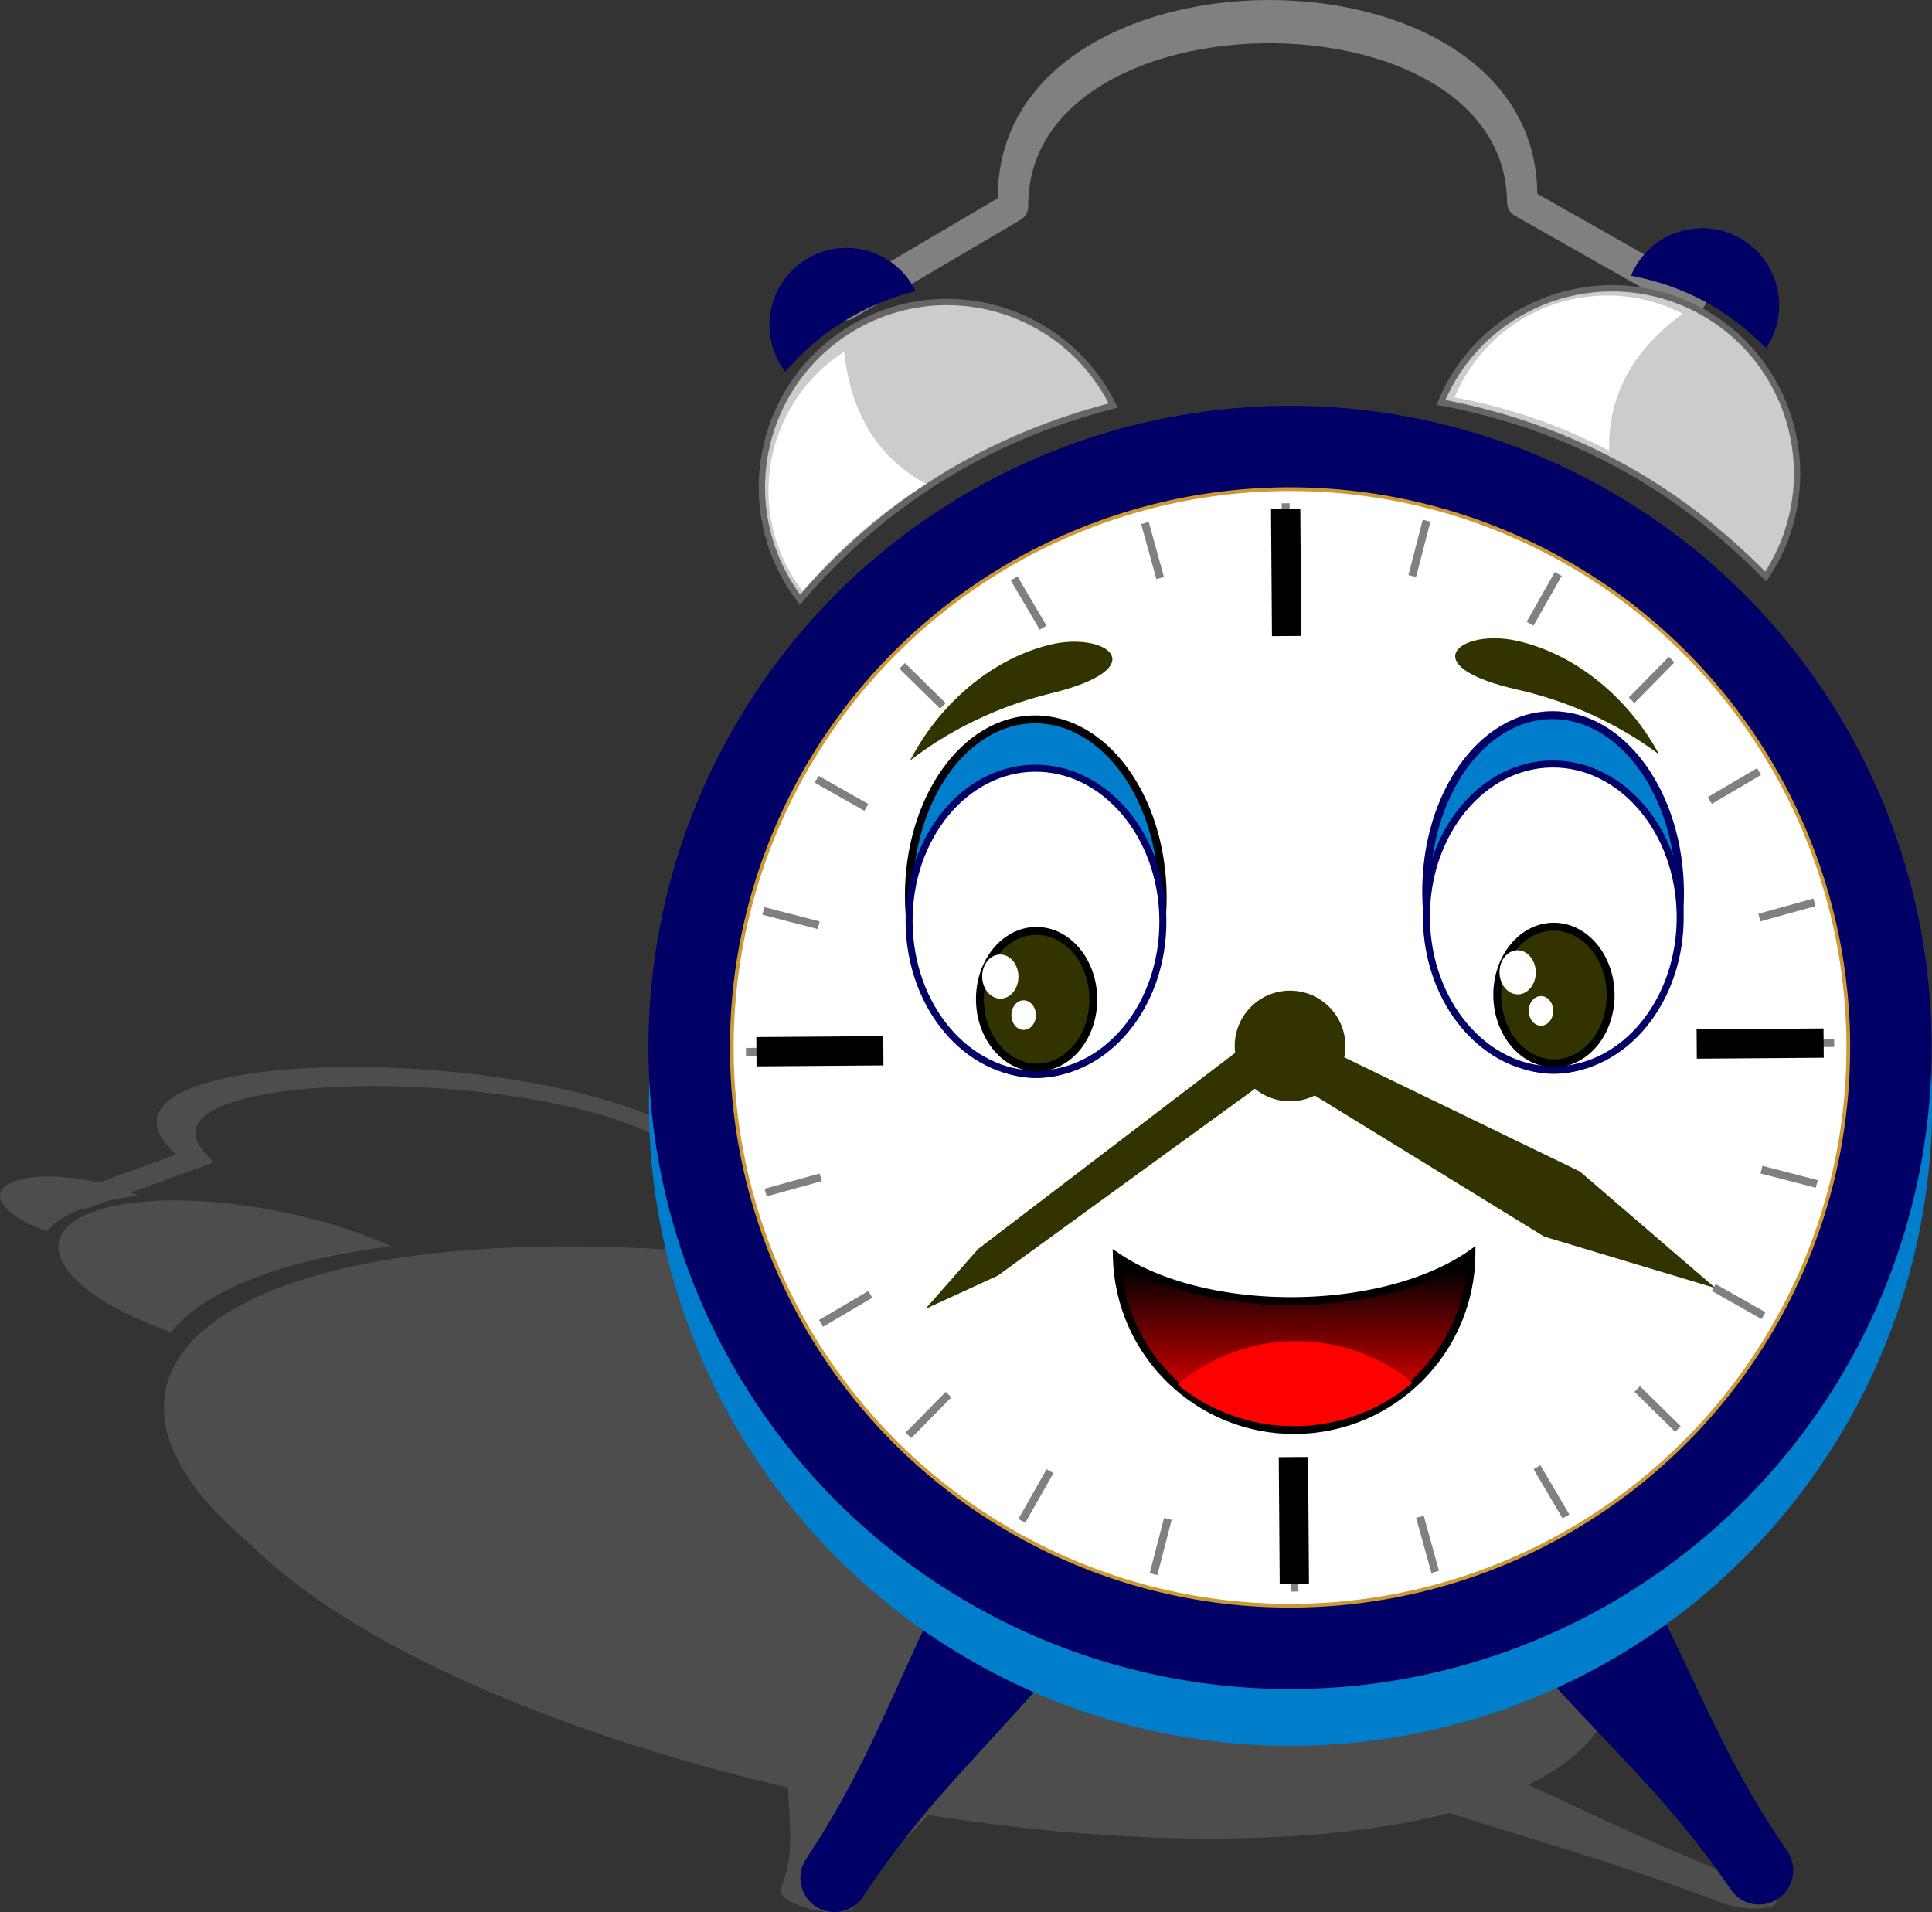 <?xml version="1.0" encoding="UTF-8"?>
<!DOCTYPE svg PUBLIC "-//W3C//DTD SVG 1.1//EN" "http://www.w3.org/Graphics/SVG/1.1/DTD/svg11.dtd">
<!-- Creator: CorelDRAW X7 -->
<svg xmlns="http://www.w3.org/2000/svg" xml:space="preserve" width="23.287mm" height="23.046mm" version="1.1" style="shape-rendering:geometricPrecision; text-rendering:geometricPrecision; image-rendering:optimizeQuality; fill-rule:evenodd; clip-rule:evenodd"
viewBox="0 0 6716312 6646861"
 xmlns:xlink="http://www.w3.org/1999/xlink">
 <rect x="0" y="0" width="6716312" height="6646861" fill="#333333" stroke="none"/>
 <defs>
  <style type="text/css">
   <![CDATA[
    .str0 {stroke:#666666;stroke-width:21977.4}
    .str4 {stroke:gray;stroke-width:27399.6}
    .str1 {stroke:#CC9933;stroke-width:27428.5}
    .str2 {stroke:black;stroke-width:50876.8}
    .str3 {stroke:#000066;stroke-width:50876.8}
    .fil11 {fill:none}
    .fil12 {fill:black}
    .fil1 {fill:#000066}
    .fil5 {fill:#007DCB}
    .fil7 {fill:#333300}
    .fil3 {fill:#CCCCCC}
    .fil10 {fill:red}
    .fil4 {fill:white}
    .fil8 {fill:black;fill-rule:nonzero}
    .fil6 {fill:#000066;fill-rule:nonzero}
    .fil2 {fill:gray;fill-rule:nonzero}
    .fil0 {fill:#666666;fill-opacity:0.51}
    .fil9 {fill:url(#id0)}
   ]]>
  </style>
  <linearGradient id="id0" gradientUnits="userSpaceOnUse" x1="4.49887e+006" y1="4.92207e+006" x2="4.49887e+006" y2="4.40724e+006">
   <stop offset="0" style="stop-opacity:1; stop-color:red"/>
   <stop offset="1" style="stop-opacity:1; stop-color:black"/>
  </linearGradient>
 </defs>
 <g id="Layer_x0020_1">
  <path class="fil0" d="M308924 4198142l-289 116 -288 86 -289 87 0 28 -317 87 -288 87 -260 86 -58 29 -317 86 -317 87 -202 58 -87 28 -346 87 -317 87 -202 57 -144 29 -288 87 -346 86 -174 29 -173 29 -346 86 -317 87 -115 29 -231 29 -317 86 -375 58 -116 29 -230 57 -318 58 -375 58 -86 28 -289 58 -346 58 -375 58 -28 0 -318 57 -375 58 -375 58 -374 28 -375 58 -347 58 -28 0 -375 57 -404 29 -289 29 -86 29 -375 29 -375 58 -288 28 -116 0 -375 58 -403 29 -231 0 -173 29 -404 29 -404 28 -202 29 -173 0 -432 29 -404 29 -173 29 -231 0 -404 29 -403 28 -145 0 -288 0 -404 29 -404 29 -115 0 -346 0 -404 0 -433 29 -57 0 -346 0 -433 29 -433 0 -28 0 -404 0 -462 0 -403 0 -29 0 -433 0 -433 0 -374 0 -58 0 -2538 980 -231 87 -2307 894 -2481 1010 -144 57 -2336 952 -2480 1009 -58 0 -2394 1010 -2394 1009 -29 29 -2394 1038 -2278 981 -115 58 -2365 1038 -2164 981 -202 86 -2307 1067 -2048 952 -259 116 -2279 1096 -1961 922 -317 173 -2250 1096 -1817 895 -404 201 -2220 1125 -1702 866 -490 259 -2135 1125 -1615 865 -548 289 -2134 1153 -1500 808 -606 317 -2076 1183 -1413 807 -664 375 -2076 1154 -1298 779 -721 432 -1990 1183 -1962 1211 -1990 1211 -1125 693 -836 519 -1932 1240 -1039 663 -836 577 -1932 1240 -952 635 -894 605 -1846 1270 -894 605 -923 664 -1817 1269 -779 576 -1009 721 -1760 1270 -750 548 -1038 778 -1702 1298 -634 490 -1067 837 -1702 1327 -548 432 -1125 894 -1615 1327 -519 433 -1096 923 -1644 1355 -433 375 -1153 981 -1558 1384 -375 346 -1182 1038 -1500 1385 -317 288 -1212 1125 -1499 1385 -231 259 -1240 1154 -1414 1442 -201 173 -1212 1240 -1413 1442 -173 144 -1240 1298 -1356 1471 -86 87 -1241 1355 -1355 1471 -29 58 -1269 1442 -1269 1471c-8566,-3028 -17045,-6230 -25265,-9547 -138181,-55549 -178617,-128490 -90333,-162927l3202 -1182 2509 -923 577 -202 2278 -779 981 -317 3317 -1067 173 -29c3028,-952 6143,-1817 9345,-2624l923 -260 3605 -894 346 -58 3345 -779 1616 -346 4989 -1067 116 0 807 -173 3865 -721 548 -86 3374 -606 1933 -317 2076 -318 3346 -519 692 -115 4125 -548 721 -115 3432 -404 2192 -260 1990 -231 3720 -403 548 -58 4327 -404 980 -86 3404 -289 28 0 4413 -317 4067 -288 375 0 4499 -260 1240 -58 3346 -173 2827 -115 1759 -58 4470 -144 173 0 4673 -87 1471 -28 3288 -58 3115 0 1644 0 4787 0 29 0 4788 58 1730 28 3173 58 3432 87 1442 29 4990 173 230 0 4702 201 5018 231 3750 202 1269 87 288 0c6605,375 13325,894 20074,1471l5163 461 692 58 4470 432 5192 519 4326 462 865 115c31322,3490 63481,8941 95207,16209l268718 -97340c-442922,-401419 1424983,-408197 1867934,-6749l472917 93130 1788 -1875 173 -173 1731 -1673 490 -462 1529 -1326 865 -750 1269 -981 1327 -1038 923 -663 1788 -1269 2509 -1644 375 -260 202 -115 2625 -1587 230 -144 2481 -1384 692 -404 2134 -1096 1212 -606 1730 -836 346 -173 2538 -1154 173 -86 2365 -1010 808 -346 2971 -1182 259 -116 3375 -1298 259 -86 3202 -1125 836 -288 2740 -895 1471 -461 2192 -663 2134 -635 1644 -461 2827 -779 4528 -1154 58 0 403 -115 4067 -923 288 -87 3865 -836 952 -202 894 -173 3894 -779 173 -29 2624 -490 2481 -432 1932 -318 3259 -519 1240 -202 4067 -605 548 -58 4644 -635 259 -28 4471 -548 1038 -116 3778 -404 1875 -173 3028 -288 577 -58 4413 -375 3605 -259 1442 -116 1327 -86 3807 -231 5163 -288 259 0 5019 -231 1096 -29 4239 -115 5048 -116 375 -28 2913 -58 2538 0 3893 -29 1644 0 4817 0 779 29 5653 58 173 0 5537 144 1125 29 4644 144 2134 86 3692 145 1038 57 4586 231 259 0 4125 231 1817 115 5105 317 894 87 5999 432 173 29 5941 462 1125 115 7182 663 4009 404 3201 318 3029 346 317 28 5941 664 5336 634 952 145 6374 836 57 0 6317 865 1096 144 5307 779 2192 346 4268 664 317 57 5509 866 664 115 4355 721 2163 375 5451 952 1096 202 6576 1211c163821,30889 290638,102619 283283,160216 -461,3461 -1384,6777 -2769,9979l-4441 -1356 -4442 -1326 -231 -58 -4211 -1269 -4412 -1298 -462 -144 -3951 -1183 -4442 -1298 -721 -201 -3720 -1068 -4442 -1298 -952 -288 -3490 -1009 -4412 -1241 -1212 -346 -3230 -923 -4442 -1269 -1442 -403 -2999 -837 -4442 -1240 -1673 -462 -2769 -778 -4441 -1212 -1904 -548 -2567 -692 -4441 -1211 -2135 -577 -2307 -606 -4441 -1211 -2366 -635 -2105 -548 -4413 -1182 -2624 -692 -1846 -491 -4442 -1153 -2855 -750 -1615 -433 -4442 -1125 -3086 -807 -1356 -346 -4470 -1154 -3317 -836 -1153 -289 -4442 -1125 -3548 -894 -894 -202 -4470 -1124 -3836 -923 -606 -173 -4499 -1096 -4038 -981 -404 -86 -4470 -1068 -4298 -1038 -144 -58 -8941 -2105 -57 0 -4413 -1038 -4471 -1039 -317 -86 -4153 -952 -4442 -1038 -548 -116 -3951 -894 -4471 -1009 -778 -173 -3721 -837 -4441 -980 -1010 -231 -3461 -750 -4499 -980 -1240 -289 -3202 -692 -4470 -952 -1500 -317 -3000 -635 -13440 -2826 -1990 -404 -2509 -548 -4471 -894 -2220 -461 -2250 -462 -4499 -894 -2423 -490 -2048 -404 -4499 -894 -2682 -519 -1789 -375 -4499 -866 -2971 -548 -1528 -317 86 144 0 58 116 173 57 173 87 144 0 29 57 173 87 173 58 173 86 173 29 173 29 174 29 28 57 173 29 145 58 173 0 57 58 145 0 144 57 202 0 57 29 116 29 173 0 173 29 86 0 58 0 202 29 144 0 116 0 86 0 144 0 173 0 145 0 28 -29 173 0 173 -29 145 0 28 0 174 -58 144 -29 173 0 144 -57 144 -29 144 -29 87 0 58 -58 144 -28 115 -58 144 0 58 -29 87 -58 144 -57 115 -29 144 -29 0 -58 145 -86 144 -58 115 -29 87 -29 57 -86 116 -58 144 -57 115 -58 29 -58 87 -58 144 -86 115 -58 116 -29 29 -115 115 -86 144 -87 115 -29 58 -86 58 -87 115 -86 116 -116 144 -86 115 -144 115 -87 116 -58 86 -57 29 -145 116 -86 115 -144 115 -29 29 -87 87 -115 115 -144 115 -116 116 -144 115 -144 116 -144 86 -58 58 -86 57 -145 116 -144 86 -144 116 -29 29 -115 86 -145 87 -173 115 -115 58 -29 28 -144 116 -202 86 -144 87 -87 58 -86 57 -144 87 -202 115 -144 87 -29 0 -173 86 -173 87 -202 115 -116 58 -28 29 -202 86 -202 87 1846 346 16036 3143 1961 375c23765,4759 47214,9893 70258,15315l1039 231 15920 3836 4182 1038 13815 3461 779 202c28582,7297 56472,15084 83612,23304l1760 548c15690,4788 31091,9691 46262,14738l721 260 13642 4615 2076 721 4817 1701 10470 3663 1701 606 13671 4961 779 288 14421 5365 13036 5018 1788 692 5134 2019 9172 3663 1644 664c14017,5653 27688,11421 40984,17276l12142 5422 1471 663 5076 2365c11595,5307 22901,10730 33889,16181l1933 980 10787 5451 11104 5797 1153 606 10845 5855 1067 606 10643 5912 980 577 10383 5970 952 577 2307 1356 8739 5220 9922 6086 836 548 9605 6143 807 519 9345 6201 750 519 2249 1529c5798,3980 11479,7960 16931,11940l8508 6345 577 433 8220 6374 519 433 7931 6431 491 404 2422 2077 5624 4788c2510,2134 4903,4297 7268,6460l433 404 6922 6489 404 346 2826 2827 4125 4067 6287 6547 317 346 5913 6547 260 317 5624 6605 202 288 5220 6605 202 260 4874 6633 173 231 4499 6633 116 231 4124 6634 116 202 3691 6633 116 202 3316 6634 87 173 2913 6633 58 173 2509 6634 29 115 2076 6605 58 116 1644 6604 29 116 1211 6576 29 86 750 6576 0 58 346 6547 0 29 -144 6547 0 0 -577 6489c-1067,8278 -3288,16267 -6576,23939 -466515,-141325 -939576,-231224 -1419618,-267651 -1182,-8509 -1269,-16902 -202,-25208 491,-4009 1298,-7960 2336,-11796l721 -2423 923 -2971 952 -2624 1413 -3634 606 -1500 317 -692 2336 -4846 202 -375 173 -288 2683 -4730 1499 -2394 1789 -2682 1817 -2567 1874 -2567 1990 -2538 318 -404 3547 -4153 260 -260 4067 -4326 663 -663 836 -779 3779 -3634 2105 -1875 2711 -2336 3346 -2769 1730 -1355 3548 -2712 288 -230 5365 -3865 144 -58 6345 -4211 2163 -1326 4500 -2711 2711 -1587 4153 -2307 3346 -1817 865 -462 5826 -2970 836 -404 6893 -3288 664 -317 6460 -2856 952 -403 5105 -2135 2221 -894 5624 -2221 3115 -1182 5509 -2019 346 -115 7701 -2683 346 -115 8306 -2682 1442 -462 7038 -2134 1009 -289 6057 -1701 4066 -1125 4557 -1240 6634 -1702 2855 -721 1644 -375 9345 -2192 317 -86 9230 -2019 2451 -491 2711 -548 6951 -1384 5134 -952 5941 -1067 5134 -894 5826 -952c8855,-1442 17882,-2769 27169,-3980l87 0 8796 -1096 3836 -461 7989 -894 4384 -462 7211 -721 923 -86 11133 -1010 288 -29 11537 -894c7499,-548 15055,-1038 22756,-1471l1846 -86 10815 -548 923 -29 11537 -433 12315 -375 693 -29 11796 -230 202 0 10383 -116 3461 -29 10614 -28 1759 0 11681 86 1211 0c12143,144 24429,462 36946,894l2423 87 12546 519 144 0 13066 606 1355 86c17738,952 35764,2192 54107,3721l346 29 -597023 -117559c-21458,-4211 -39455,-11970 -48310,-19988l-259 0c-364127,-330324 -2023045,-325017 -1658168,6028l-202 0c8825,7989 8047,15834 -4038,20161l-272150 98581 1759 721c8277,3317 16238,6720 23852,10152l-1846 260 -1846 230 -1846 260 -1817 231 -28 0 -1789 259 -1817 231 -1846 260 -1788 259 -57 0 -1760 260 -1788 259 -1788 231 -1788 288 -116 0 -1701 260 -1789 260 -1788 259 -1730 260 -116 29 -1672 259 -1760 260 -1759 288 -1759 260 -145 29 -1615 259 -1759 260 -1731 288 -1730 289 -173 28 -1529 260 -1759 288 -1702 289 -1730 288 -173 29 -1529 260 -1702 288 -1730 317 -1702 289 -173 29 -1500 259 -3374 606 -1673 317 -231 58 -1471 230 -1644 318 -1672 317 -1644 317 -289 29 -1384 288 -1673 318 -1644 317 -1644 317 -231 58 -1384 260 -1615 317 -1644 346 -1615 317 -318 58 -1297 288 -1616 317 -1615 347 -1586 317 -346 86 -1269 260 -1615 346 -1587 346 -1557 346 -346 58 -1240 288 -1587 346 -1557 347 -1586 346 -375 86 -1154 260 -1586 375 -1558 346 -1528 346 -63221 22900zm3480473 191394c5798,3980 11479,7960 16931,11940m1232002 1901073l750 231 16642 5249 5134 1615 12084 3807 9403 2942 7585 2394 13556 4240 3259 1009 16641 5192 981 317 15488 4845 5105 1587 11191 3489 9142 2827 6980 2192 13123 4067 2884 894 15806 4903 1153 346 14508 4499 5133 1586 10383 3231 8999 2797 6374 1962 12835 3980 2451 750 15113 4701 1413 433 13614 4210 5134 1587 9777 3028 8854 2740 5913 1846 12517 3865 2163 663 14594 4528 1558 491 12892 4009 5249 1615 9172 2855 8797 2769 5508 1701 12402 3865 1846 577 14161 4413 1731 548 12344 3865 5336 1672 8710 2740 8854 2798 5134 1615 12316 3894 1586 490 13902 4384 1932 606 11883 3807 5480 1730 8335 2654 8941 2855 4817 1558 12430 3980 1356 432 13729 4413 2134 692 11565 3750 5624 1817 8105 2653 9085 2971 4615 1500 12575 4124 1125 375 16093 5307 11364 3749 5884 1962 7845 2624 9373 3144 4442 1471 12892 4326 923 317 13815 4702 10556 3576 3317 1125 6172 2105 35100 12085 664 231 14132 4932 2884 1009 11278 3951 6518 2308 7701 2711 10238 3605 4096 1471 13930 4961 491 173 14478 5191 3231 1154 11363 4124 6951 2509 7730 2798 10786 3951 4009 1471 14623 5365 260 86 15026 5567 15142 5624 7499 2798 7787 2913 11450 4326 3952 1500 15517 5855c63019,23909 143602,30053 179972,13671 36312,-16383 14767,-49060 -48281,-72970l-15027 -5711 -4355 -1672 -10469 -4009 -8595 -3317 -6028 -2308 -12719 -4932 -1702 -663 -14277 -5566 -2422 -952 -11623 -4557 -6490 -2538 -7383 -2942 -10412 -4096 -3288 -1326 -13556 -5394 -692 -288 -12719 -5076 -4557 -1846 -8682 -3519 -8335 -3374 -4730 -1933 -12084 -4932 -895 -346 -12805 -5278 -2856 -1182 -9835 -4067 -11507 -4759 -1068 -432 -10065 -4211 -2365 -1010 -12345 -5162 -1269 -548 -10988 -4644 -4817 -2019 -7326 -3115 -8277 -3547 -3750 -1587 -21112 -9056 -2740 -1211 -3288 -1413 -8537 -3692 -11739 -5105 -10094 -4413 -1615 -721 -11623 -5105 -1789 -779 -9777 -4326 -11537 -5105 -8537 -3778 -2971 -1327 -11479 -5134 -374 -173 -11047 -4961 -3749 -1672 -7701 -3461 -7095 -3202 -4297 -1961 -10470 -4701 -981 -462 -11392 -5191 -2365 -1067 -9056 -4125 -5711 -2596 -5740 -2624 -9027 -4125 -2423 -1124 -11450 -5250 -11508 -5278 -4355 -2018 -7210 -3317 -7759 -3577 -3807 -1759 -26361 -12171 -8710 -4038 -6490 -3000 -5335 -2480 -10009 -4643 -1874 -866 -11970 -5566 -1615 -750 -10440 -4845 -5192 -2394 -15776 -7326 -3404 -1586 -12344 -5711 -202 -87 -12258 -5710 -3864 -1788 -8711 -4038 -7614 -3519 -5076 -2365 -11450 -5278 -1356 -635 -12950 -5999 -2480 -1124 -10642 -4904 -6346 -2941 -6864 -3173 -10383 -4759 -3028 -1413 -13556 -6230 -894 -404 -12806 -5883 -4989 -2279 -8913 -4095c8393,-4096 16556,-8278 24602,-12547l4298 -2220c8104,-4327 16065,-8682 23794,-13123l2481 -1442c7700,-4442 15257,-8941 22640,-13498l1385 -837c7412,-4586 14623,-9258 21660,-13988l3490 -2336c6749,-4586 13382,-9230 19843,-13931l3259 -2422c6114,-4529 12085,-9086 17882,-13700l1557 -1269c6201,-4961 12172,-9980 17998,-15027l3028 -2653c5682,-5019 11191,-10124 16555,-15229l1500 -1499c5191,-4990 10181,-10066 14998,-15171l1788 -1904c4932,-5278 9691,-10585 14248,-15978l2249 -2711c4471,-5394 8855,-10816 13008,-16296l231 -317 28 -29c4125,-5480 7990,-11017 11710,-16584l2134 -3172c3634,-5538 7095,-11105 10383,-16729l1414 -2509c6691,-11681 12575,-23564 17708,-35648l1298 -3115c2452,-5913 4730,-11883 6778,-17882l606 -1846c1990,-5999 3836,-12027 5422,-18112l375 -1270c1586,-6114 3000,-12257 4211,-18458l663 -3461c1154,-6230 2163,-12518 2913,-18834l144 -1182c750,-6346 1270,-12720 1616,-19151l115 -1817c288,-6172 433,-12402 346,-18632l-86 -4817c-173,-6258 -491,-12575 -981,-18891l-115 -1211c-548,-6230 -1298,-12489 -2192,-18776l-577 -3894c-1010,-6576 -2250,-13209 -3634,-19843l-462 -2192c-1528,-7008 -3201,-14075 -5191,-21141l-58 -202c-1903,-6806 -4038,-13671 -6345,-20535l-1327 -4067c-2307,-6720 -4845,-13498 -7556,-20304l-1068 -2596c-5797,-14248 -12430,-28669 -19958,-43205l-2048 -3951c-3663,-6922 -7499,-13873 -11536,-20882l-1933 -3230c-3836,-6518 -7816,-13036 -11998,-19584l-1904 -3114c-4383,-6807 -9027,-13700 -13815,-20593l-3749 -5336c-4817,-6807 -9777,-13671 -14969,-20535l-3346 -4356c-4557,-5941 -9258,-11911 -14103,-17910l-4326 -5365c-5625,-6864 -11479,-13757 -17450,-20679l-4268 -4846c-6461,-7325 -13094,-14709 -19959,-22092l-1269 -1327c-6835,-7297 -13844,-14623 -21083,-21978l-3403 -3461c-7269,-7297 -14710,-14622 -22382,-21977l-4730 -4528c-7960,-7614 -16180,-15257 -24630,-22900 -8018,-7297 -16238,-14565 -24631,-21805l-779 -663 -779 -692 -7931 -6778 -808 -692 -807 -664 -779 -692 -836 -663 -779 -664 -7239 -6114 -837 -663 -779 -664 -807 -692 -837 -663 -778 -693 -837 -663 -29 -58 -57 -28 -635 -635 -663 -692 -692 -663 -693 -693 -692 -692 -8335 -8162 -692 -692 -692 -664 -721 -692 -693 -663 -692 -692 -692 -693 -4990 -4758 -721 -693 -721 -692c-7643,-7297 -15488,-14623 -23592,-21948 -600658,-544330 -2082026,-982003 -3308722,-977533 -1226695,4442 -1734223,449297 -1133623,993655 8306,7528 16843,15055 25525,22554l778 664 779 692 4788 4067 779 692 807 692 808 663 778 693 837 663 779 692 13728 11537 692 663 11076 10873 663 693 721 692 692 663 692 664 721 692 5682 5451 693 663 721 692c7643,7297 15401,14565 23506,21862 8767,7932 17766,15835 26851,23708l3404 2971c8652,7441 17478,14825 26447,22237l6201 5047c7989,6519 16123,13066 24372,19555l3807 3028c9258,7240 18747,14450 28293,21660l6173 4644c9662,7239 19468,14450 29447,21602l4240 3029c9777,7008 19699,13988 29735,20939l3173 2221c10527,7239 21228,14478 32072,21660l6374 4240c10787,7152 21660,14219 32735,21314l3663 2307c10729,6807 21632,13613 32620,20391l4413 2740c11393,7009 22929,13988 34610,20910l7037 4182c11941,7038 23997,14075 36168,21055l692 375c12085,6922 24343,13786 36716,20650l6547 3634c11940,6576 23967,13123 36167,19670l8451 4500c12027,6403 24198,12805 36456,19151l1846 980 403 202 577 289c13325,6864 26794,13728 40350,20506l5047 2538c13354,6663 26881,13325 40465,19930l6922 3345c13296,6403 26679,12806 40177,19151l1471 692c14363,6749 28841,13441 43435,20074l5740 2596c14334,6518 28726,12979 43291,19411l5105 2249c13902,6115 27890,12171 41994,18228l3893 1673c14421,6172 29015,12287 43638,18401l9662 3980c14248,5913 28553,11768 42974,17565l5884 2365c13844,5537 27774,11046 41734,16526l7037 2769c15171,5912 30428,11767 45714,17564l7499 2827c31322,11825 62990,23477 95004,34927l8624 3086c15661,5567 31380,11076 47185,16555l7095 2452c14883,5134 29851,10210 44849,15257l4499 1529 952 317 1385 462c16093,5393 32245,10700 48454,15978l6547 2134c16180,5249 32447,10441 48742,15604l9547 2970c15574,4903 31207,9749 46925,14565l2856 866c15603,4758 31322,9489 47069,14132l15719 4672c15084,4413 30140,8826 45282,13152l11969 3404c13267,3778 26592,7527 39917,11219l11738 3259c15229,4211 30544,8364 45859,12489l16324 4355c15661,4153 31322,8277 47041,12344l9143 2365c13873,3576 27803,7095 41763,10585l13930 3490c15892,3951 31813,7845 47791,11681l13815 3316c15978,3836 31928,7615 47993,11335l1384 317 144 4125 87 2278 202 5942 0 403 259 6288 58 1413 202 4788 144 3230 144 2942 231 4961 87 1125 288 6028 58 634 259 5336 144 2394 202 3547 231 4067 115 1788 318 5740 0 86 346 5768 115 1616 260 4124 173 3259 144 2394 288 4903 58 750 317 5595 58 894 288 4644 145 2509 144 3028 231 4067 57 1413 289 5451 29 202 259 5221 87 1759 144 3605 144 3346 115 2019 202 4874 0 433 202 5307 29 1124 144 4182 29 2625 58 2625 115 4182 0 1038 87 5249 0 462 28 4730 0 1990 -28 3201 0 3519 -29 1673 -58 5018 0 173 -144 5163 -29 1355 -115 3807 -116 2856 -115 2278 -231 4355 -29 808 -288 5134 -58 750 -346 4412 -144 2250 -231 2913 -346 3750 -144 1413 -548 5162 0 87 -577 5076 -202 1644 -461 3548 -433 3143 -259 2077 -721 4672 -87 520 -865 5249 -173 1009 -750 4240 -491 2538 -1355 6835 -231 1183 -1125 5307 -86 375 -1183 4961 -432 1932 -866 3432 -894 3519 -490 1875 -1384 5133 -87 289 -1557 5451 -433 1327 -1240 4182 -923 2941 -808 2567 -1499 4615 -375 952 -1904 5624 -231 663 -1788 4990 -865 2336 -1269 3346 -1558 4066 -663 1673 -2336 5797c-9922,24199 40494,56761 112569,72768 72076,15950 138440,9287 148448,-14882l2481 -5942 634 -1499 1904 -4355 1327 -2971 1269 -2827 2019 -4326 605 -1356 2711 -5624 29 -86 2711 -5451 750 -1471 2048 -4009 1500 -2827 1355 -2567 2250 -4153 634 -1153 2971 -5278 87 -174 2913 -5018 865 -1471 2192 -3663 1673 -2740 1413 -2336 2509 -4009 635 -1009 3201 -4990 144 -231 3115 -4672 1010 -1500 2278 -3374 1846 -2711 1500 -2135 3403 -4788 3432 -4730 202 -317 3288 -4384 1125 -1500 2423 -3201 2019 -2653 1528 -1990 3029 -3808 634 -807 3634 -4557 289 -404 3461 -4153 3749 -4557 2250 -2654 1557 -1874 3230 -3779 606 -721 3923 -4470 3922 -4499 1384 -1558 2596 -2913 2423 -2682 1615 -1788 3490 -3807 577 -635 4124 -4470 433 -491 3720 -3951 1529 -1644 2653 -2826 2625 -2769 1615 -1702 3749 -3922 520 -577 4326 -4471 577 -605 3778 -3923 1673 -1730 2740 -2798 2826 -2884 1615 -1644 3981 -4067 490 -519 4528 -4586 692 -663 3894 -3951 1817 -1846 2769 -2798 3028 -3057 1586 -1644 4269 -4269 433 -432 4701 -4759 750 -779 4009 -4009 1961 -2019 2826 -2826 3231 -3288 1586 -1615 4499 -4529 375 -403 4903 -4990 866 -894 4066 -4153 2134 -2163 2856 -2913 3403 -3519 1558 -1644 4758 -4903 289 -318 5105 -5278 980 -1009 4125 -4326 2278 -2423 2856 -2999 3634 -3836 1528 -1644 4990 -5307 231 -260 3172 490 30025 4730 31927 4875c10412,1557 20824,3115 31236,4614l28265 4067c11450,1615 22871,3202 34321,4759l22468 3028c13411,1789 26823,3548 40263,5250l18142 2249c13844,1731 27659,3404 41445,5047l17305 2019c14306,1644 28582,3231 42859,4788l17276 1875c14652,1557 29332,3057 43984,4528l14161 1384c15748,1529 31466,3000 47156,4413l12777 1125c15430,1356 30861,2653 46291,3894l12373 980c16844,1327 33658,2567 50444,3750l7384 519c17622,1211 35215,2365 52780,3403l2711 173 1385 87c19064,1125 38100,2163 57106,3115l692 28 289 29 202 0c19179,952 38388,1817 57481,2567l1846 58c18920,750 37812,1413 56616,1961l2279 58c18776,548 37523,980 56241,1355l1904 29c18776,346 37523,577 56212,721l2048 0c18891,144 37725,202 56501,116 38100,-116 75536,-693 112223,-1673l1269 -29c18142,-490 36052,-1067 53876,-1759l837 -58c17622,-663 35129,-1442 52376,-2336l2106 -116c16901,-865 33658,-1817 50213,-2884l981 -57 288 0 1702 -116c16642,-1067 33053,-2249 49377,-3490l836 -86c16411,-1240 32563,-2625 48628,-4067l2826 -259c15373,-1414 30601,-2913 45685,-4471l5048 -548c14594,-1529 29043,-3144 43320,-4845l5739 -693c14162,-1701 28150,-3489 41994,-5364l1009 -115 520 -58 1845 -260c13498,-1846 26881,-3749 40090,-5710l7470 -1125c12402,-1875 24602,-3836 36745,-5826l8393 -1413c12142,-2048 24111,-4154 36023,-6317l7931 -1471c11076,-2047 22007,-4182 32822,-6345l10758 -2163c10210,-2077 20276,-4240 30284,-6432l11537 -2538c9575,-2134 19035,-4326 28438,-6576l11854 -2855c8825,-2134 17507,-4326 26130,-6576zm-4722859 -2086784c212332,-82834 653812,-41677 986069,91889 19872,7989 38879,16123 57135,24429 -380104,49233 -636853,148016 -765314,298397 -20622,-7355 -40869,-14969 -60770,-22987 -332199,-133566 -429453,-308953 -217120,-391728z"/>
  <g id="_2159388224">
   <g>
    <path class="fil1" d="M5638469 5342639l-215679 147641 -215678 147641c369058,429539 564490,572219 810077,930981 37033,54107 110954,67951 165090,30919 54107,-37062 67951,-110983 30918,-165090 -245587,-358762 -307856,-592582 -574728,-1092092z"/>
    <path class="fil1" d="M3358906 5361271l218072 144093 218044 144093c-361993,435510 -555088,581363 -794734,944076 -36167,54742 -109858,69797 -164571,33630 -54741,-36168 -69768,-109859 -33629,-164571 239675,-362714 298137,-597543 556818,-1101321z"/>
   </g>
   <path class="fil2" d="M2965649 1106657c-24948,14622 -57106,6201 -71700,-18748 -14623,-24976 -6230,-57106 18747,-71729l556270 -327238c-7441,-908283 1867789,-923598 1875202,-15315l561548 318095c25208,14219 34120,46205 19930,71412 -14219,25208 -46205,34120 -71413,19901l-588197 -333179c-16931,-9547 -26506,-27111 -26679,-45253l-231 0c-5739,-747346 -1670397,-735348 -1664628,13613l-231 0c115,18142 -9172,35851 -25929,45657l-582689 342784z"/>
   <path class="fil3 str0" d="M5907793 1078651c313307,168032 431097,558203 263094,871539 -10066,18776 -20939,36831 -32534,54165 -313221,-319710 -688769,-523131 -1129211,-605532 8018,-19266 17046,-38302 27112,-57078 168003,-313307 558202,-431097 871539,-263094z"/>
   <path class="fil4" d="M5593879 1567115c-165292,-87622 -344254,-149747 -537205,-185856 7181,-17190 15228,-34178 24227,-50964 148275,-276534 490482,-382354 768516,-239703 -188798,138382 -259143,300155 -255538,476523z"/>
   <path class="fil1" d="M6043695 825248c130307,69883 179280,232147 109425,362454 -4211,7816 -8710,15315 -13555,22525 -130250,-132960 -286456,-217553 -469630,-251817 3346,-8018 7095,-15949 11277,-23737 69883,-130335 232147,-179309 362483,-109425z"/>
   <path class="fil3 str0" d="M2953103 1146487c302175,-187356 698979,-94255 886335,207920 11219,18084 21400,36542 30630,55261 -433491,111386 -797416,334910 -1089006,675155 -12661,-16613 -24631,-33918 -35879,-52030 -187327,-302175 -94226,-698979 207920,-886306z"/>
   <path class="fil4" d="M3219341 1682280c-158543,99359 -301829,223263 -429540,372317 -11306,-14796 -22006,-30284 -32043,-46435 -165349,-266699 -85890,-615972 176656,-785418 25467,232695 130393,374481 284927,459536z"/>
   <path class="fil1" d="M2801598 902082c125663,-77930 290724,-39196 368626,86468 4672,7527 8912,15199 12748,22987 -180290,46319 -331651,139276 -452931,280803 -5278,-6894 -10239,-14104 -14911,-21632 -77930,-125692 -39196,-290724 86468,-368626z"/>
   <circle class="fil5" transform="matrix(0.539 -0.004 0.004 0.539 4.48632E+006 3.83851E+006)" r="4137921"/>
   <circle class="fil1" transform="matrix(0.539 -0.004 0.004 0.539 4.4847E+006 3.64112E+006)" r="4137921"/>
   <circle class="fil4 str1" transform="matrix(0.469 -0.004 0.004 0.469 4.4847E+006 3.64112E+006)" r="4137921"/>
   <ellipse class="fil5 str2" transform="matrix(0.539 -0.004 0.004 0.539 3.60074E+006 3.11725E+006)" rx="818557" ry="1143891"/>
   <g>
    <path class="fil4" d="M3597081 2670483c-243597,1990 -439173,241607 -436750,535216 2394,293580 201834,529966 445460,527976 243597,-1990 439173,-241607 436750,-535187 -2394,-293608 -201834,-529995 -445460,-528005z"/>
    <path id="1" class="fil6" d="M3172502 3205612l-24342 173 0 0 346 -27861 1499 -27515 2654 -27169 3749 -26707 4817 -26246 5855 -25784 6864 -25266 7845 -24717 8826 -24083 9748 -23506 10672 -22843 11536 -22121 12402 -21430 13210 -20650 14074 -19843 14796 -19036 15517 -18170 16267 -17276 16988 -16325 17651 -15344 18257 -14363 18891 -13325 19468 -12229 20045 -11132 20564 -10009 21055 -8767 21544 -7586 21978 -6287 22381 -5019 22785 -3663 23102 -2336 23448 -894 173 24400 -21948 837 -21660 2163 -21285 3432 -20997 4730 -20593 5884 -20218 7124 -19786 8248 -19352 9374 -18892 10498 -18372 11537 -17795 12575 -17334 13613 -16728 14536 -16065 15517 -15459 16411 -14825 17305 -14104 18113 -13382 18978 -12633 19727 -11883 20449 -11017 21199 -10210 21862 -9345 22525 -8479 23102 -7557 23737 -6576 24227 -5624 24804 -4643 25265 -3577 25670 -2538 26130 -1442 26477 -346 26880 0 0zm433203 515863l173 24400 0 0 -23420 -548 -23160 -1903 -22842 -3288 -22439 -4673 -22093 -5941 -21660 -7210 -21228 -8451 -20708 -9633 -20218 -10787 -19670 -11940 -19122 -13008 -18488 -14046 -17882 -15084 -17218 -16036 -16584 -17017 -15834 -17910 -15113 -18776 -14363 -19642 -13556 -20420 -12748 -21198 -11912 -21949 -11017 -22669 -10152 -23304 -9230 -23968 -8220 -24573 -7297 -25150 -6287 -25669 -5220 -26188 -4183 -26650 -3086 -27083 -1932 -27515 -836 -27861 24342 -173 779 26823 1874 26477 2971 26044 4009 25669 5047 25150 6000 24688 7008 24170 7932 23535 8825 22987 9749 22381 10556 21689 11392 21025 12171 20276 12979 19497 13671 18718 14421 17911 15084 17045 15719 16152 16353 15228 16959 14277 17507 13296 18084 12315 18516 11249 19065 10152 19497 9114 19900 7931 20334 6749 20708 5596 21055 4326 21342 3115 21718 1788 21978 490 0 0zm424665 -522900l24342 -173 0 0 -346 27861 -1499 27515 -2654 27140 -3749 26736 -4817 26246 -5855 25756 -6864 25294 -7845 24689 -8826 24111 -9748 23477 -10672 22843 -11536 22122 -12402 21429 -13210 20651 -14074 19843 -14796 19035 -15517 18171 -16267 17276 -16988 16324 -17651 15344 -18257 14363 -18891 13325 -19468 12229 -20045 11133 -20564 10008 -21055 8768 -21544 7585 -21978 6288 -22381 5018 -22785 3663 -23102 2336 -23448 894 -173 -24400 21948 -836 21660 -2163 21285 -3432 20997 -4731 20593 -5883 20218 -7124 19786 -8249 19352 -9373 18892 -10499 18372 -11536 17795 -12575 17334 -13614 16728 -14536 16065 -15517 15459 -16411 14825 -17305 14104 -18112 13382 -18978 12633 -19728 11883 -20449 11017 -21198 10210 -21862 9345 -22497 8479 -23131 7557 -23708 6576 -24256 5624 -24775 4643 -25265 3577 -25698 2538 -26102 1442 -26477 346 -26880 0 0zm-433203 -515892l-173 -24400 0 0 23420 548 23160 1904 22842 3288 22439 4672 22093 5941 21660 7211 21228 8450 20708 9634 20218 10786 19670 11941 19122 13007 18488 14046 17882 15085 17218 16036 16584 17016 15834 17911 15113 18776 14363 19641 13556 20449 12748 21198 11912 21920 11017 22670 10152 23304 9230 23996 8220 24573 7297 25121 6287 25670 5220 26217 4183 26621 3086 27111 1932 27515 836 27861 -24342 173 -779 -26823 -1874 -26477 -2971 -26072 -4009 -25641 -5047 -25179 -6000 -24688 -7008 -24141 -7932 -23592 -8825 -22958 -9749 -22381 -10556 -21689 -11392 -20997 -12171 -20276 -12979 -19526 -13671 -18718 -14421 -17911 -15084 -17045 -15719 -16151 -16353 -15229 -16959 -14276 -17507 -13296 -18084 -12316 -18516 -11248 -19065 -10152 -19497 -9114 -19900 -7932 -20334 -6749 -20708 -5595 -21055 -4326 -21342 -3115 -21718 -1788 -21978 -491 0 0z"/>
   </g>
   <g>
    <path class="fil7" d="M3601724 3236011c-108848,895 -196239,107955 -195171,239127 1067,131172 90188,236819 199036,235925 108849,-894 196239,-107954 195143,-239126 -1067,-131201 -90159,-236820 -199008,-235926z"/>
    <path id="1" class="fil8" d="M3420224 3475023l-27342 231 0 0 144 -12806 692 -12662 1240 -12459 1702 -12258 2221 -12114 2682 -11854 3173 -11623 3634 -11363 4066 -11104 4500 -10816 4903 -10527 5335 -10239 5711 -9864 6114 -9518 6490 -9229 6864 -8797 7211 -8393 7527 -8018 7903 -7556 8162 -7124 8480 -6720 8825 -6172 9056 -5711 9345 -5192 9604 -4672 9835 -4095 10066 -3548 10297 -2942 10469 -2365 10701 -1702 10815 -1067 10960 -432 231 27399 -9345 375 -9143 894 -9027 1471 -8912 2019 -8739 2481 -8566 3028 -8451 3519 -8220 3980 -8018 4441 -7845 4961 -7614 5365 -7383 5797 -7182 6259 -6922 6633 -6605 7038 -6403 7470 -6056 7758 -5740 8133 -5422 8537 -5134 8826 -4759 9143 -4442 9431 -4037 9720 -3663 10008 -3231 10268 -2884 10527 -2451 10700 -1990 10902 -1529 11162 -1125 11364 -634 11450 -144 11652 0 0zm185250 222341l231 27399 0 0 -10989 -231 -10816 -922 -10671 -1529 -10556 -2163 -10354 -2798 -10124 -3403 -9893 -3923 -9662 -4470 -9431 -5076 -9171 -5538 -8884 -6057 -8623 -6547 -8307 -7008 -7989 -7441 -7672 -7874 -7354 -8307 -6980 -8681 -6663 -9085 -6258 -9460 -5855 -9778 -5509 -10123 -5076 -10441 -4672 -10729 -4269 -11075 -3778 -11306 -3375 -11565 -2884 -11826 -2423 -11998 -1903 -12286 -1413 -12431 -894 -12633 -375 -12805 27342 -231 317 11652 836 11479 1298 11277 1731 11133 2192 10902 2595 10671 3029 10470 3432 10210 3807 9921 4211 9691 4557 9345 4932 9085 5278 8739 5566 8422 5913 8047 6172 7701 6489 7325 6749 6951 7009 6518 7268 6144 7470 5682 7729 5249 7903 4787 8105 4327 8277 3836 8509 3403 8623 2884 8739 2336 8941 1875 9056 1298 9201 750 9316 231 0 0zm181587 -225312l27342 -231 0 0 -144 12806 -692 12633 -1212 12488 -1730 12287 -2221 12084 -2682 11826 -3144 11623 -3634 11392 -4067 11104 -4499 10816 -4903 10527 -5336 10239 -5710 9864 -6115 9546 -6518 9201 -6807 8768 -7239 8422 -7528 8018 -7902 7556 -8163 7124 -8479 6720 -8826 6172 -9056 5711 -9345 5191 -9604 4673 -9835 4095 -10066 3548 -10296 2942 -10470 2365 -10700 1701 -10816 1068 -10959 432 -231 -27399 9345 -375 9142 -894 9028 -1471 8912 -2019 8739 -2481 8566 -3028 8451 -3519 8219 -3980 8018 -4442 7845 -4960 7615 -5365 7383 -5797 7182 -6259 6922 -6633 6604 -7038 6374 -7441 6057 -7787 5769 -8162 5422 -8509 5134 -8825 4759 -9143 4441 -9431 4038 -9720 3663 -10008 3230 -10239 2855 -10527 2452 -10729 1990 -10931 1558 -11133 1096 -11335 634 -11479 144 -11652 0 0zm-185221 -222341l-231 -27399 0 0 10989 230 10815 923 10672 1529 10556 2163 10354 2798 10095 3374 9921 3923 9691 4528 9402 5047 9172 5538 8883 6056 8624 6548 8306 7008 7990 7441 7671 7903 7326 8277 7009 8682 6605 9056 6287 9431 5884 9835 5480 10095 5076 10470 4672 10729 4269 11046 3778 11306 3375 11566 2884 11825 2422 12027 1904 12257 1413 12460 894 12633 375 12805 -27342 231 -317 -11652 -836 -11479 -1298 -11306 -1731 -11104 -2192 -10931 -2595 -10671 -3029 -10470 -3432 -10210 -3807 -9893 -4211 -9690 -4557 -9374 -4903 -9056 -5249 -8739 -5596 -8393 -5912 -8076 -6201 -7701 -6461 -7354 -6749 -6922 -7008 -6519 -7268 -6143 -7470 -5682 -7730 -5249 -7902 -4788 -8134 -4355 -8249 -3836 -8479 -3345 -8653 -2913 -8739 -2336 -8941 -1875 -9056 -1298 -9200 -750 -9316 -231 0 0z"/>
   </g>
   <ellipse class="fil4" transform="matrix(0.077 -0.001 0.001 0.067 3.47746E+006 3.39473E+006)" rx="818557" ry="1143891"/>
   <ellipse class="fil4" transform="matrix(0.052 -0 0 0.045 3.55861E+006 3.52875E+006)" rx="818557" ry="1143891"/>
   <circle class="fil7" transform="matrix(0.539 -0.004 0.004 0.539 4.48466E+006 3.63601E+006)" r="356801"/>
   <polygon class="fil7" points="5963515,4477705 5727849,4275034 5492183,4072335 4605560,3642795 4567258,3712736 4528928,3782677 5368193,4298684 5665839,4388209 "/>
   <polygon class="fil7" points="3217034,4550069 3468793,4434298 4397900,3759200 4355416,3702180 4312932,3645131 3400063,4342005 "/>
   <ellipse class="fil5 str3" transform="matrix(0.539 -0.004 0.004 0.539 5.39914E+006 3.10255E+006)" rx="818557" ry="1143891"/>
   <g>
    <path class="fil4" d="M5395477 2655774c-243597,1990 -439173,241607 -436750,535216 2394,293608 201834,529995 445460,528005 243597,-1990 439173,-241607 436750,-535216 -2393,-293580 -201834,-529995 -445460,-528005z"/>
    <path id="1" class="fil6" d="M4970898 3190903l-24342 173 0 0 346 -27861 1500 -27515 2653 -27169 3750 -26707 4816 -26246 5855 -25785 6864 -25265 7845 -24717 8826 -24083 9748 -23506 10672 -22843 11536 -22122 12402 -21429 13210 -20651 14075 -19843 14795 -19035 15517 -18170 16267 -17277 16988 -16324 17651 -15344 18257 -14363 18891 -13325 19468 -12229 20045 -11133 20564 -10008 21055 -8768 21545 -7585 21977 -6288 22381 -5018 22785 -3663 23102 -2336 23449 -894 173 24400 -21949 836 -21660 2163 -21285 3433 -20997 4730 -20593 5883 -20218 7124 -19785 8249 -19353 9374 -18892 10498 -18372 11537 -17795 12575 -17334 13613 -16728 14536 -16065 15517 -15459 16411 -14825 17305 -14103 18113 -13383 18977 -12633 19728 -11882 20449 -11018 21199 -10210 21862 -9345 22525 -8479 23102 -7557 23737 -6575 24227 -5625 24804 -4643 25265 -3576 25669 -2539 26131 -1442 26477 -346 26880 0 0zm433203 515892l173 24400 0 0 -23420 -548 -23159 -1904 -22843 -3288 -22439 -4672 -22093 -5941 -21660 -7211 -21227 -8450 -20709 -9634 -20218 -10786 -19670 -11941 -19122 -13007 -18487 -14046 -17882 -15085 -17219 -16036 -16584 -17016 -15834 -17911 -15113 -18776 -14363 -19641 -13556 -20449 -12748 -21198 -11911 -21920 -11018 -22670 -10152 -23304 -9230 -23996 -8219 -24573 -7297 -25121 -6288 -25670 -5220 -26217 -4182 -26621 -3086 -27111 -1933 -27515 -836 -27861 24342 -173 779 26823 1875 26477 2970 26072 4009 25641 5048 25179 5999 24688 7008 24141 7932 23592 8825 22958 9749 22381 10556 21689 11392 20997 12172 20276 12978 19526 13671 18718 14421 17911 15084 17045 15719 16151 16353 15229 16959 14276 17507 13296 18084 12316 18516 11248 19065 10152 19497 9114 19901 7932 20333 6749 20708 5595 21055 4326 21343 3115 21717 1788 21978 491 0 0zm424665 -522929l24343 -173 0 0 -346 27861 -1500 27515 -2654 27169 -3749 26707 -4817 26246 -5855 25784 -6864 25266 -7845 24717 -8825 24083 -9749 23506 -10671 22843 -11537 22121 -12402 21430 -13209 20650 -14075 19843 -14796 19036 -15517 18170 -16267 17276 -16987 16325 -17651 15344 -18257 14363 -18892 13325 -19468 12229 -20045 11132 -20564 10009 -21054 8767 -21545 7586 -21977 6287 -22382 5019 -22785 3663 -23102 2336 -23448 894 -173 -24400 21948 -837 21660 -2163 21286 -3432 20996 -4730 20593 -5884 20218 -7124 19786 -8248 19353 -9374 18891 -10498 18372 -11537 17796 -12575 17333 -13613 16729 -14536 16064 -15517 15460 -16411 14824 -17305 14104 -18113 13382 -18978 12633 -19727 11883 -20449 11017 -21199 10210 -21862 9345 -22525 8480 -23102 7556 -23737 6576 -24227 5624 -24804 4644 -25265 3576 -25670 2538 -26130 1442 -26477 346 -26880 0 0zm-433202 -515892l-173 -24400 0 0 23419 548 23160 1903 22843 3288 22438 4673 22093 5941 21660 7239 21228 8422 20708 9633 20218 10816 19670 11912 19122 13007 18488 14046 17882 15084 17247 16065 16555 17017 15834 17910 15113 18776 14364 19613 13555 20449 12748 21198 11912 21949 11017 22669 10153 23304 9229 23968 8220 24573 7297 25150 6287 25669 5221 26188 4182 26650 3086 27083 1932 27515 837 27861 -24343 173 -779 -26823 -1874 -26477 -2971 -26044 -4009 -25669 -5047 -25150 -5999 -24688 -7009 -24170 -7931 -23535 -8826 -22987 -9748 -22381 -10556 -21689 -11393 -21025 -12171 -20276 -12979 -19526 -13671 -18689 -14421 -17911 -15084 -17045 -15748 -16152 -16324 -15257 -16959 -14277 -17507 -13296 -18084 -12315 -18516 -11220 -19064 -10181 -19497 -9056 -19901 -7960 -20333 -6778 -20709 -5595 -21054 -4327 -21343 -3115 -21718 -1788 -21977 -490 0 0z"/>
   </g>
   <g>
    <path class="fil7" d="M5400121 3221302c-108849,894 -196239,107955 -195172,239156 1067,131172 90188,236790 199036,235896 108849,-894 196239,-107954 195143,-239127 -1067,-131172 -90159,-236790 -199007,-235925z"/>
    <path id="1" class="fil8" d="M5218620 3460342l-27342 231 0 0 144 -12806 692 -12661 1240 -12460 1702 -12258 2221 -12113 2682 -11883 3202 -11594 3605 -11364 4066 -11104 4471 -10844 4932 -10528 5336 -10238 5710 -9864 6115 -9547 6489 -9172 6836 -8796 7239 -8422 7528 -8018 7902 -7557 8162 -7123 8480 -6721 8825 -6172 9057 -5710 9344 -5192 9605 -4672 9835 -4096 10065 -3547 10297 -2942 10470 -2365 10700 -1702 10815 -1067 10960 -433 231 27400 -9345 375 -9143 894 -9027 1471 -8912 2019 -8739 2480 -8566 3029 -8451 3518 -8220 3981 -8018 4441 -7845 4961 -7614 5364 -7383 5798 -7182 6258 -6922 6634 -6605 7037 -6374 7441 -6085 7817 -5740 8133 -5422 8508 -5134 8826 -4759 9143 -4412 9431 -4067 9748 -3663 10008 -3259 10268 -2855 10498 -2452 10730 -1990 10902 -1529 11161 -1125 11364 -634 11450 -144 11652 0 0zm185250 222312l231 27400 0 0 -10989 -231 -10816 -923 -10671 -1528 -10556 -2164 -10354 -2797 -10095 -3375 -9921 -3922 -9691 -4528 -9403 -5048 -9171 -5537 -8883 -6057 -8624 -6518 -8307 -7009 -7989 -7470 -7672 -7873 -7354 -8278 -6980 -8710 -6634 -9057 -6258 -9460 -5884 -9777 -5509 -10123 -5076 -10441 -4672 -10729 -4269 -11075 -3778 -11306 -3374 -11566 -2885 -11825 -2422 -12027 -1904 -12258 -1413 -12431 -894 -12632 -375 -12806 27342 -231 317 11652 836 11479 1298 11278 1731 11104 2192 10931 2596 10671 3028 10470 3432 10210 3807 9921 4211 9691 4557 9345 4932 9085 5249 8739 5567 8364 5941 8076 6172 7729 6490 7297 6749 6951 7008 6547 7268 6086 7470 5710 7730 5249 7902 4788 8134 4355 8248 3836 8480 3346 8652 2913 8739 2336 8941 1875 9057 1298 9200 750 9316 230 0 0zm181588 -225311l27341 -231 0 0 -144 12806 -692 12632 -1211 12489 -1731 12286 -2221 12085 -2682 11825 -3144 11623 -3634 11393 -4066 11104 -4500 10816 -4903 10527 -5335 10239 -5711 9864 -6115 9546 -6518 9201 -6806 8768 -7240 8421 -7527 8018 -7903 7557 -8162 7124 -8480 6720 -8825 6172 -9057 5711 -9344 5191 -9605 4673 -9835 4095 -10065 3548 -10297 2941 -10469 2365 -10701 1702 -10815 1067 -10960 433 -231 -27400 9345 -375 9143 -894 9027 -1471 8912 -2019 8739 -2480 8566 -3028 8451 -3519 8220 -3980 8018 -4442 7845 -4961 7614 -5364 7383 -5797 7182 -6259 6922 -6634 6605 -7037 6374 -7441 6056 -7787 5769 -8163 5422 -8508 5134 -8825 4759 -9143 4441 -9432 4038 -9719 3663 -10008 3230 -10239 2856 -10527 2451 -10729 1990 -10931 1558 -11133 1096 -11335 634 -11479 145 -11652 0 0zm-185222 -222341l-231 -27400 0 0 10989 231 10844 923 10643 1558 10556 2134 10354 2826 10095 3346 9921 3951 9662 4500 9432 5047 9171 5566 8884 6057 8623 6518 8307 7009 7989 7470 7672 7845 7326 8306 7008 8682 6634 9085 6258 9431 5884 9806 5480 10124 5076 10440 4672 10729 4269 11076 3778 11306 3375 11565 2884 11825 2423 12027 1903 12258 1413 12431 895 12632 374 12806 -27341 231 -318 -11652 -836 -11479 -1298 -11277 -1731 -11104 -2191 -10931 -2596 -10672 -3029 -10469 -3432 -10210 -3807 -9922 -4211 -9691 -4557 -9344 -4903 -9086 -5249 -8710 -5624 -8450 -5884 -8047 -6201 -7701 -6460 -7326 -6749 -6922 -7009 -6547 -7268 -6085 -7470 -5711 -7730 -5249 -7902 -4817 -8105 -4297 -8277 -3865 -8480 -3375 -8652 -2884 -8739 -2365 -8941 -1846 -9085 -1326 -9172 -750 -9316 -231 0 0z"/>
   </g>
   <ellipse class="fil4" transform="matrix(0.077 -0.001 0.001 0.067 5.27585E+006 3.38003E+006)" rx="818557" ry="1143891"/>
   <ellipse class="fil4" transform="matrix(0.052 -0 0 0.045 5.35701E+006 3.51405E+006)" rx="818557" ry="1143891"/>
   <g>
    <path class="fil9" d="M3882441 4368279c7354,336439 283773,605561 621395,602821 337621,-2769 609598,-276390 611473,-612886 -138671,97889 -362339,162494 -615136,164571 -252798,2047 -477475,-58895 -617732,-154506z"/>
    <path id="1" class="fil8" d="M4503720 4957400l231 27400 0 0 -32159 -548 -31754 -2134 -31294 -3692 -30860 -5192 -30313 -6691 -29736 -8104 -29159 -9518 -28524 -10873 -27832 -12200 -27140 -13470 -26362 -14709 -25553 -15949 -24747 -17103 -23852 -18228 -22929 -19296 -22006 -20391 -20997 -21400 -19987 -22352 -18892 -23305 -17853 -24227 -16641 -25063 -15488 -25900 -14248 -26679 -12979 -27428 -11710 -28150 -10354 -28812 -8998 -29448 -7557 -30053 -6085 -30601 -4644 -31091 -3057 -31582 -1500 -32043 27400 -577 1442 30659 2942 30197 4412 29765 5855 29274 7211 28726 8594 28179 9893 27544 11191 26880 12459 26275 13614 25525 14795 24746 15950 23967 17045 23189 18084 22266 19122 21429 20074 20478 21083 19468 21949 18488 22814 17420 23650 16353 24458 15258 25207 14074 25929 12893 26621 11681 27255 10354 27890 9114 28467 7758 28986 6403 29476 4961 29967 3518 30370 2077 30774 490 0 0zm619491 -587996l-15805 -22381 21603 11277 -952 32015 -2567 31639 -4125 31207 -5624 30687 -7037 30169 -8537 29562 -9864 28986 -11219 28323 -12547 27630 -13815 26938 -15084 26160 -16238 25323 -17420 24487 -18517 23592 -19612 22727 -20651 21718 -21660 20708 -22612 19699 -23563 18632 -24487 17478 -25265 16382 -26131 15142 -26909 13931 -27631 12632 -28322 11335 -28986 9979 -29649 8624 -30198 7153 -30745 5711 -31236 4210 -31697 2654 -32158 1067 -231 -27400 30774 -1009 30313 -2538 29909 -4038 29418 -5422 28871 -6865 28322 -8219 27717 -9576 27112 -10816 26419 -12113 25698 -13296 24976 -14508 24228 -15632 23390 -16728 22526 -17824 21631 -18834 20737 -19843 19785 -20795 18748 -21689 17708 -22612 16671 -23448 15546 -24227 14392 -25006 13238 -25727 11969 -26419 10758 -27111 9460 -27717 8134 -28293 6749 -28842 5393 -29361 3894 -29822 2451 -30255 952 -30688 21602 11277zm-15805 -22381l21747 -15344 -144 26621 -21603 -11277zm-607118 189461l-231 -27399 0 0 23420 -375 23189 -721 23044 -1096 22843 -1442 22583 -1760 22410 -2076 22150 -2452 21920 -2797 21660 -3058 21401 -3403 21112 -3721 20823 -3980 20565 -4326 20246 -4586 19930 -4903 19584 -5163 19237 -5451 18891 -5710 18574 -5971 18200 -6258 17795 -6461 17391 -6749 17017 -6979 16613 -7211 16180 -7441 15719 -7672 15344 -7874 14824 -8075 14392 -8307 13902 -8479 13440 -8682 12950 -8883 15805 22381 -13526 9287 -14075 9085 -14479 8826 -14969 8653 -15459 8421 -15863 8163 -16295 7902 -16700 7672 -17132 7441 -17535 7211 -17911 6922 -18314 6691 -18661 6374 -19036 6143 -19352 5884 -19757 5566 -20045 5278 -20391 5019 -20708 4701 -20968 4384 -21286 4096 -21573 3778 -21804 3461 -22122 3172 -22324 2798 -22611 2509 -22814 2135 -23045 1817 -23246 1442 -23449 1096 -23650 778 -23823 375 0 0zm-604147 -168493l-27400 577 21429 -11594 13066 8652 13584 8451 14046 8277 14536 8047 14969 7845 15430 7614 15892 7441 16296 7182 16699 6922 17132 6691 17507 6461 17911 6172 18285 5941 18632 5682 19007 5394 19353 5133 19670 4846 19987 4557 20305 4297 20621 3952 20911 3691 21169 3375 21430 2999 21746 2769 21920 2394 22208 2077 22410 1730 22670 1413 22814 1067 23044 693 23247 346 23390 0 231 27399 -23852 0 -23650 -346 -23449 -750 -23275 -1067 -23073 -1413 -22872 -1788 -22612 -2134 -22381 -2452 -22150 -2769 -21891 -3115 -21631 -3432 -21314 -3749 -21084 -4067 -20766 -4355 -20448 -4672 -20132 -4961 -19814 -5249 -19468 -5567 -19151 -5797 -18747 -6114 -18430 -6346 -18026 -6633 -17651 -6922 -17219 -7153 -16872 -7412 -16411 -7672 -16007 -7903 -15546 -8133 -15113 -8393 -14623 -8624 -14219 -8854 -13700 -9057 21430 -11594zm-27400 577l-577 -26592 22006 14998 -21429 11594z"/>
   </g>
   <path class="fil10" d="M4094427 4813019c109455,91024 252769,145650 409293,144353 156524,-1270 298916,-58232 406870,-151016 -109454,-90995 -252769,-145650 -409264,-144352 -156524,1269 -298944,58231 -406899,151015z"/>
   <path class="fil11 str4" d="M4469254 1749625l1615 198575m1706767 1679078l198575 -1615m-1466717 -1623356l49839 -192230m-1947652 996568l-172791 -97889m458525 2139219l-139276 141555m2184990 110781l100716 171176m672502 -2081882l191394 -52953m-1836872 -1188452l-1615 -198575m-1623356 1466716l-192230 -49838m996568 1947652l-97889 172791m2139219 -458526l141555 139248m110781 -2184991l171147 -100686m-2081853 -672531l-52982 -191365m-1188423 1836871l-198575 1615m1466688 1623356l-49839 192230m1947653 -996567l172790 97888m-458525 -2139218l139276 -141556m-2184990 -110781l-100687 -171175m-672531 2081881l-191393 52954m1836871 1188451l1644 198575m1623356 -1466687l192230 49809m-996568 -1947652l97889 -172790m-2139219 458525l-141584 -139248m-110781 2184991l-171147 100686m2081882 672531l52953 191394m1188452 -1836900l198575 -1615m-1466717 -1623356l49839 -192230m-1947652 996568l-172791 -97889m458525 2139219l-139276 141555m2184990 110781l100716 171176m672502 -2081882l191394 -52953m-1836872 -1188452l-1615 -198575m-1623356 1466716l-192230 -49838m996568 1947652l-97889 172791m2139219 -458526l141555 139248m110781 -2184991l171147 -100686m-2081853 -672531l-52982 -191365m-1188423 1836871l-198575 1615m1905313 1677463l1644 198575m-1906957 -1876038l198575 -1615m1218274 1817201l49839 -192230m2070604 -706449l-172790 -97888m-146459 -2182886l-139276 141556m-2146401 -423512l100687 171175m-964611 1963660l191393 -52954m1647122 1439980l-1644 -198575m1817230 -1218303l-192230 -49809m-706449 -2070633l-97889 172790m-2182914 146487l141584 139248m-423512 2146429l171147 -100686m1963688 964611l-52953 -191394m1439980 -1647121l-198575 1615m-1218303 -1817201l-49839 192230m-2070604 706449l172791 97889m146458 2182885l139276 -141555m2146430 423512l-100716 -171176m964612 -1963659l-191394 52953m-1647093 -1439980l1615 198575m-1817201 1218303l192230 49838m706449 2070605l97889 -172791m2182885 -146487l-141555 -139248m423483 -2146429l-171147 100686m-1963688 -964582l52982 191365m-1439980 1647121l198575 -1615m1218274 1817201l49839 -192230m2070604 -706449l-172790 -97888m-146459 -2182886l-139276 141556m-2146401 -423512l100687 171175m-964611 1963660l191393 -52954m1647122 1439980l-1644 -198575m1817230 -1218303l-192230 -49809m-706449 -2070633l-97889 172790m-2182914 146487l141584 139248m-423512 2146429l171147 -100686m1963688 964611l-52953 -191394m1439980 -1647121l-198575 1615"/>
   <rect class="fil12" transform="matrix(0.539 -0.004 0.004 0.539 4.41853E+006 1.77017E+006)" width="188884" height="818557"/>
   <rect class="fil12" transform="matrix(0.004 0.539 -0.539 0.004 6.33924E+006 3.57509E+006)" width="188884" height="818557"/>
   <rect class="fil12" transform="matrix(0.004 0.539 -0.539 0.004 3.07045E+006 3.6018E+006)" width="188884" height="818557"/>
   <path class="fil7" d="M5274313 2227763c206305,46579 388527,200767 493568,395074 -135613,-102187 -306616,-183491 -492183,-225427 -367473,-82978 -198633,-214208 -1385,-169647z"/>
   <path class="fil7" d="M3650553 2241030c-205497,49954 -385181,207084 -487050,403092 133941,-104378 303588,-188481 488435,-233445 366088,-88977 195114,-217409 -1385,-169647z"/>
   <rect class="fil12" transform="matrix(0.539 -0.004 0.004 0.539 4.44545E+006 5.06546E+006)" width="188884" height="818557"/>
  </g>
 </g>
</svg>
